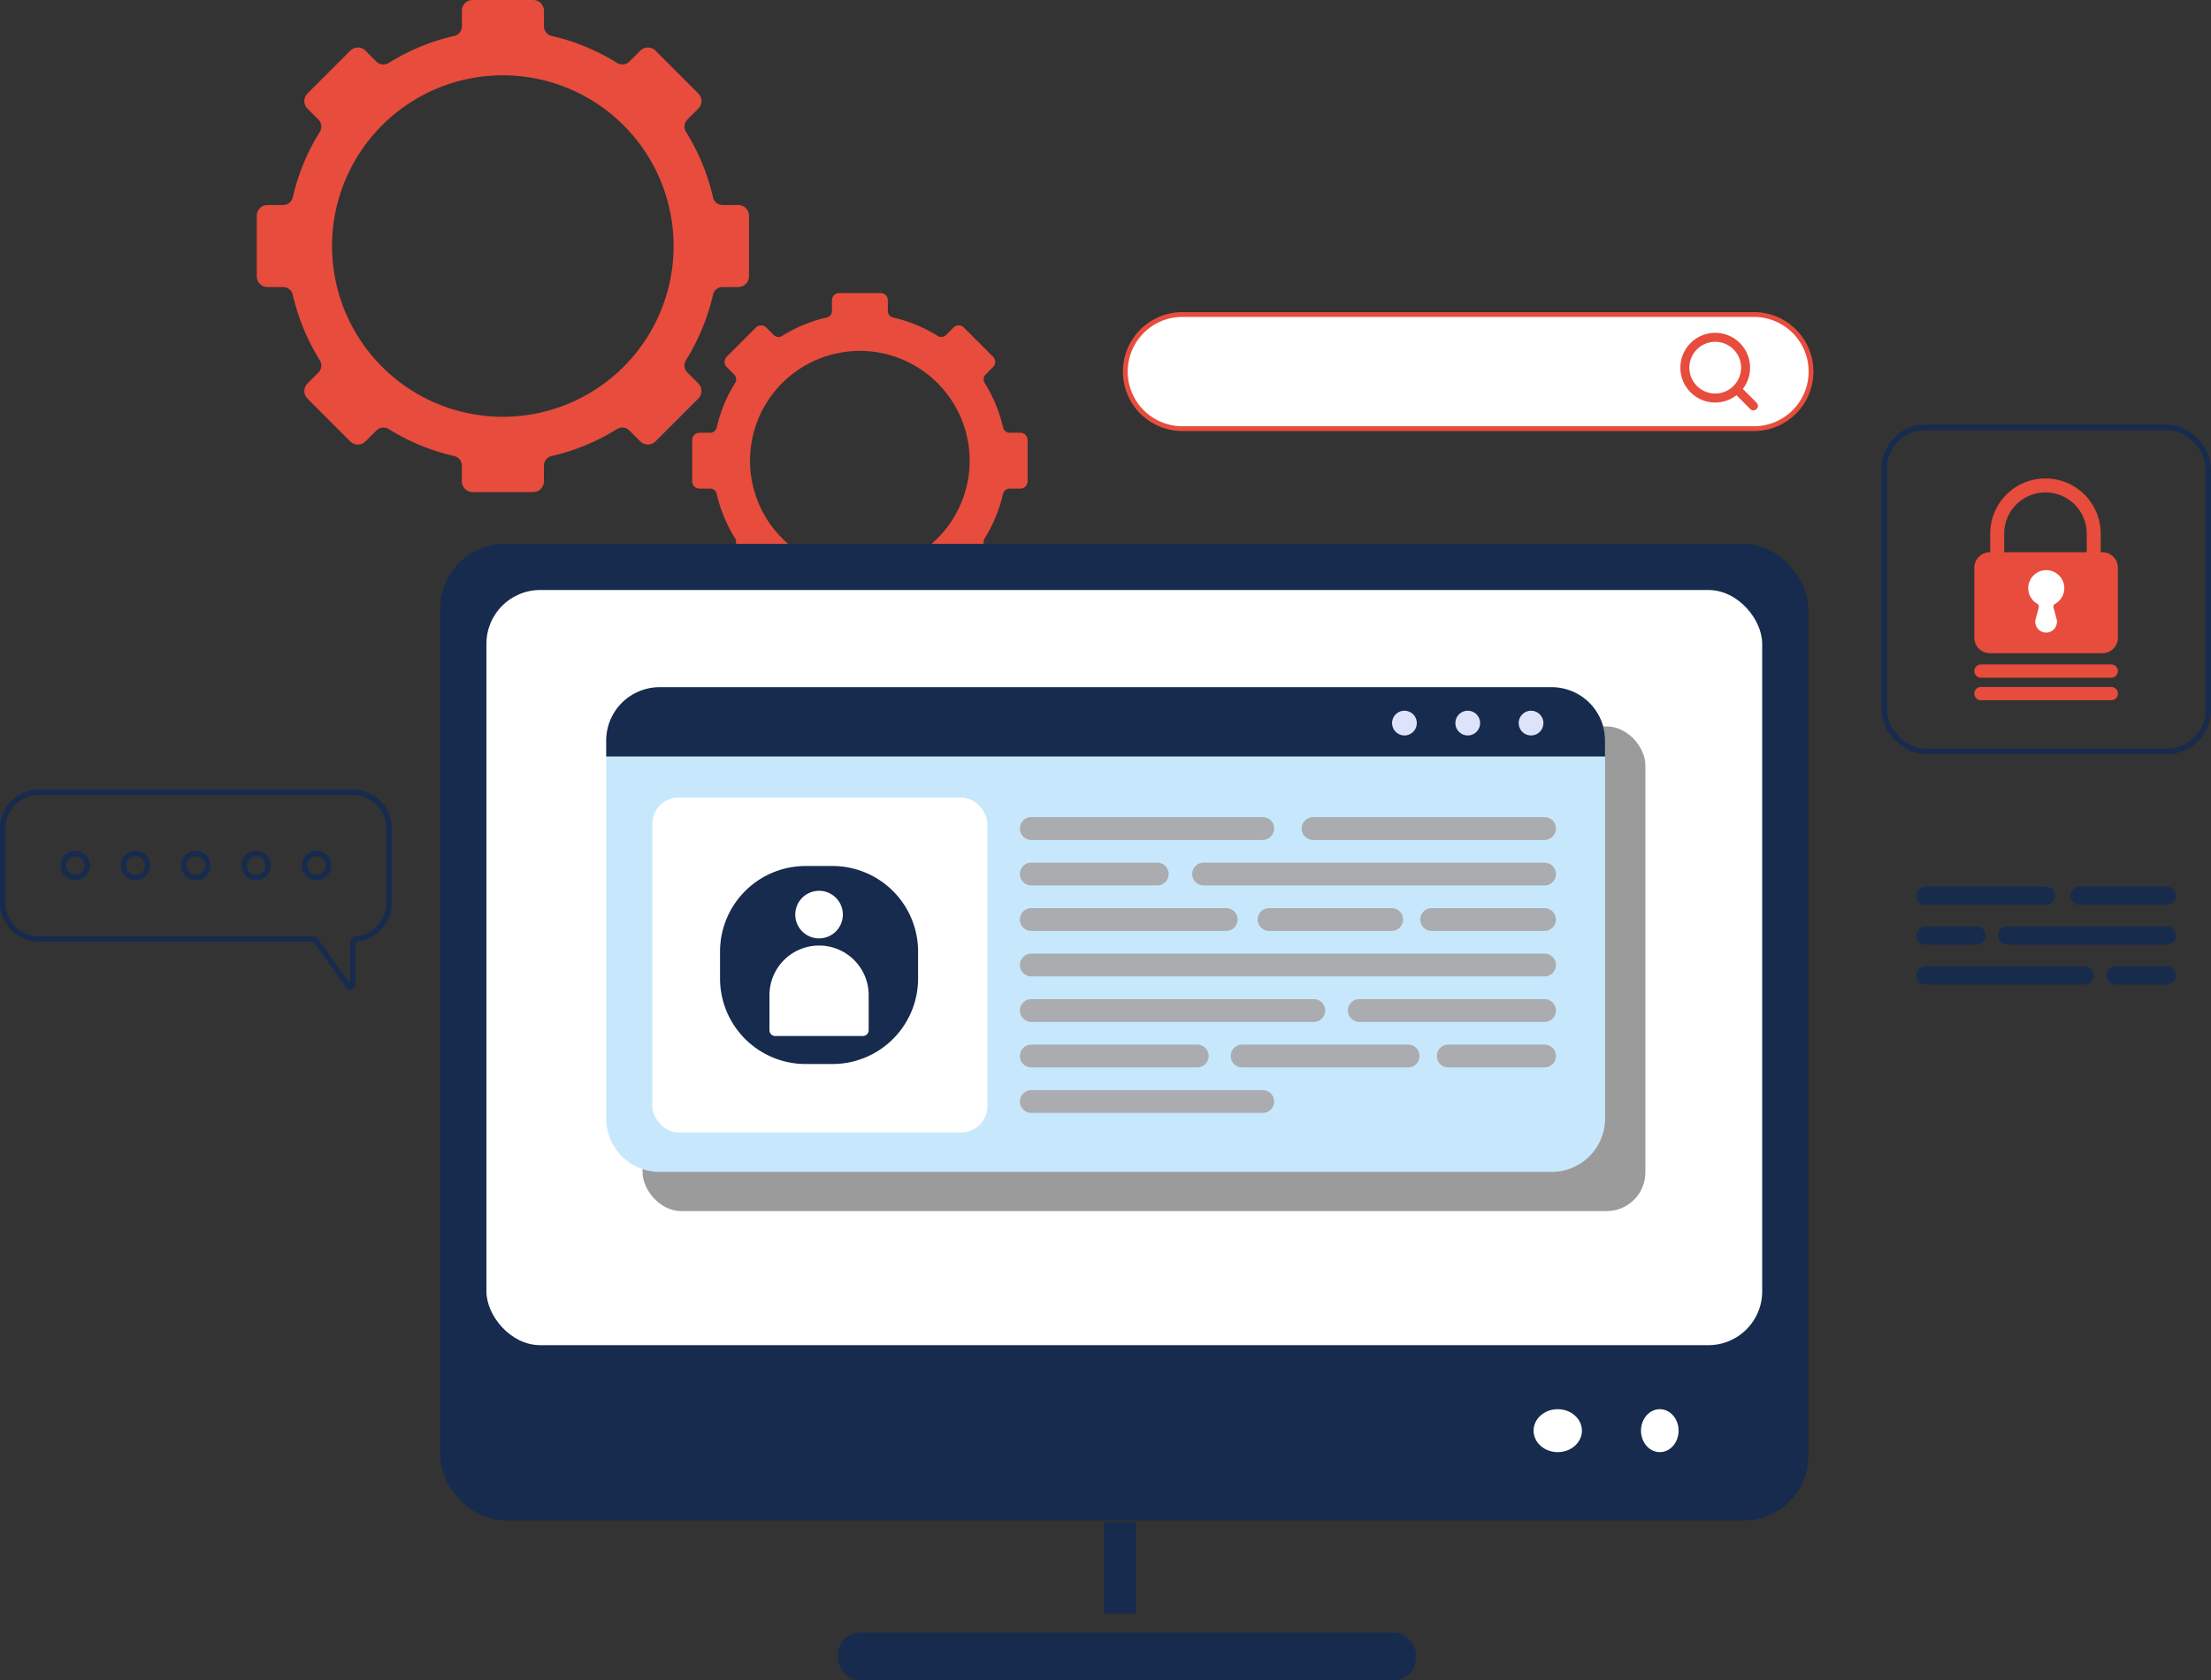 <svg xmlns="http://www.w3.org/2000/svg" width="411.615" height="312.857" viewBox="0 0 411.615 312.857">
  <rect x="0" y="0" width="411.615" height="312.857" fill="#333333" stroke="none"/>
  <g id="Group_2670" data-name="Group 2670" transform="translate(-1117.306 -1530.441)">
    <g id="Group_2667" data-name="Group 2667" transform="translate(1117.806 1530.441)">
      <g id="Group_2647" data-name="Group 2647" transform="translate(47.315)">
        <path id="Path_3848" data-name="Path 3848" d="M283.537,601.632V590.355a2,2,0,0,0-2-2h-2.9a1.832,1.832,0,0,1-1.792-1.406,39.89,39.89,0,0,0-5.024-12.191,1.861,1.861,0,0,1,.243-2.308l2.041-2.041a2,2,0,0,0,0-2.824l-7.973-7.974a2,2,0,0,0-2.824,0l-2.039,2.039a1.859,1.859,0,0,1-2.308.242,39.928,39.928,0,0,0-12.195-5.029,1.83,1.83,0,0,1-1.4-1.791V552.18a2,2,0,0,0-2-2H232.088a2,2,0,0,0-2,2v2.894a1.831,1.831,0,0,1-1.406,1.791,39.907,39.907,0,0,0-12.2,5.028,1.859,1.859,0,0,1-2.308-.242l-2.036-2.037a2,2,0,0,0-2.824,0l-7.973,7.973a2,2,0,0,0,0,2.824l2.039,2.039a1.861,1.861,0,0,1,.242,2.308,39.962,39.962,0,0,0-5.025,12.194,1.83,1.83,0,0,1-1.791,1.406h-2.9a2,2,0,0,0-2,2v11.277a2,2,0,0,0,2,2h2.9a1.831,1.831,0,0,1,1.791,1.406,39.955,39.955,0,0,0,5.026,12.191,1.86,1.86,0,0,1-.242,2.308l-2.041,2.041a2,2,0,0,0,0,2.824l7.973,7.974a2,2,0,0,0,2.824,0l2.043-2.043a1.861,1.861,0,0,1,2.308-.243,39.933,39.933,0,0,0,12.189,5.02,1.83,1.83,0,0,1,1.406,1.791v2.909a2,2,0,0,0,2,2h11.276a2,2,0,0,0,2-2V636.9a1.831,1.831,0,0,1,1.406-1.791,39.928,39.928,0,0,0,12.188-5.02,1.859,1.859,0,0,1,2.307.243l2.045,2.044a2,2,0,0,0,2.824,0l7.973-7.973a2,2,0,0,0,0-2.825l-2.043-2.042a1.861,1.861,0,0,1-.243-2.308,39.891,39.891,0,0,0,5.025-12.19,1.831,1.831,0,0,1,1.791-1.406h2.9A2,2,0,0,0,283.537,601.632Zm-45.814,26.157a31.792,31.792,0,1,1,31.777-31.8A31.787,31.787,0,0,1,237.723,627.789Z" transform="translate(-191.914 -550.182)" fill="#e74c3d"/>
        <path id="Path_3849" data-name="Path 3849" d="M328.021,634.837v-7.685a1.361,1.361,0,0,0-1.361-1.361h-1.978a1.249,1.249,0,0,1-1.221-.958,27.21,27.21,0,0,0-3.423-8.309,1.265,1.265,0,0,1,.165-1.572l1.391-1.392a1.361,1.361,0,0,0,0-1.924L316.16,606.2a1.361,1.361,0,0,0-1.924,0l-1.39,1.388a1.267,1.267,0,0,1-1.573.165,27.237,27.237,0,0,0-8.31-3.427,1.248,1.248,0,0,1-.958-1.22v-1.973a1.361,1.361,0,0,0-1.361-1.361h-7.685a1.361,1.361,0,0,0-1.361,1.361v1.972a1.248,1.248,0,0,1-.958,1.221,27.212,27.212,0,0,0-8.312,3.426,1.267,1.267,0,0,1-1.573-.165l-1.387-1.387a1.362,1.362,0,0,0-1.925,0l-5.433,5.434a1.36,1.36,0,0,0,0,1.924l1.39,1.39a1.269,1.269,0,0,1,.165,1.573,27.178,27.178,0,0,0-3.424,8.31,1.249,1.249,0,0,1-1.221.958h-1.976a1.361,1.361,0,0,0-1.361,1.361v7.685a1.361,1.361,0,0,0,1.361,1.361h1.977a1.248,1.248,0,0,1,1.22.958,27.234,27.234,0,0,0,3.425,8.307,1.267,1.267,0,0,1-.165,1.573l-1.391,1.391a1.362,1.362,0,0,0,0,1.925l5.433,5.434a1.362,1.362,0,0,0,1.925,0l1.393-1.393a1.268,1.268,0,0,1,1.572-.165,27.2,27.2,0,0,0,8.308,3.421,1.249,1.249,0,0,1,.958,1.221v1.983a1.361,1.361,0,0,0,1.361,1.361h7.685A1.361,1.361,0,0,0,302,660.853V658.87a1.248,1.248,0,0,1,.958-1.221,27.18,27.18,0,0,0,8.307-3.422,1.266,1.266,0,0,1,1.572.166l1.394,1.393a1.36,1.36,0,0,0,1.924,0l5.434-5.434a1.362,1.362,0,0,0,0-1.925l-1.393-1.392a1.269,1.269,0,0,1-.165-1.573,27.212,27.212,0,0,0,3.424-8.307,1.249,1.249,0,0,1,1.221-.958h1.979A1.361,1.361,0,0,0,328.021,634.837ZM296.8,651.44a20.443,20.443,0,1,1,20.434-20.452A20.44,20.44,0,0,1,296.8,651.44Z" transform="translate(-184.532 -545.212)" fill="#e74c3d"/>
      </g>
      <g id="Group_2649" data-name="Group 2649" transform="translate(0 147.511)">
        <path id="Path_3850" data-name="Path 3850" d="M205.481,657.175h58.38a6.775,6.775,0,0,1,6.775,6.775v13.791a6.776,6.776,0,0,1-5.92,6.721.978.978,0,0,0-.855.97v7.55a.448.448,0,0,1-.813.262l-5.947-8.316a.986.986,0,0,0-.8-.411H205.481a6.775,6.775,0,0,1-6.775-6.775V663.95A6.775,6.775,0,0,1,205.481,657.175Z" transform="translate(-198.706 -657.175)" fill="none" stroke="#162b4d" stroke-miterlimit="10" stroke-width="1"/>
        <g id="Group_2648" data-name="Group 2648" transform="translate(11.269 11.419)">
          <path id="Path_3851" data-name="Path 3851" d="M249.787,669.785a2.231,2.231,0,1,0,2.23-2.231A2.23,2.23,0,0,0,249.787,669.785Z" transform="translate(-204.857 -667.554)" fill="none" stroke="#162b4d" stroke-miterlimit="10" stroke-width="1"/>
          <path id="Path_3852" data-name="Path 3852" d="M239.577,669.785a2.231,2.231,0,1,0,2.231-2.231A2.23,2.23,0,0,0,239.577,669.785Z" transform="translate(-205.88 -667.554)" fill="none" stroke="#162b4d" stroke-miterlimit="10" stroke-width="1"/>
          <path id="Path_3853" data-name="Path 3853" d="M229.368,669.785a2.231,2.231,0,1,0,2.23-2.231A2.23,2.23,0,0,0,229.368,669.785Z" transform="translate(-206.903 -667.554)" fill="none" stroke="#162b4d" stroke-miterlimit="10" stroke-width="1"/>
          <path id="Path_3854" data-name="Path 3854" d="M219.159,669.785a2.231,2.231,0,1,0,2.23-2.231A2.229,2.229,0,0,0,219.159,669.785Z" transform="translate(-207.926 -667.554)" fill="none" stroke="#162b4d" stroke-miterlimit="10" stroke-width="1"/>
          <path id="Path_3855" data-name="Path 3855" d="M208.949,669.785a2.231,2.231,0,1,0,2.231-2.231A2.23,2.23,0,0,0,208.949,669.785Z" transform="translate(-208.949 -667.554)" fill="none" stroke="#162b4d" stroke-miterlimit="10" stroke-width="1"/>
        </g>
      </g>
      <g id="Group_2650" data-name="Group 2650" transform="translate(356.253 165.101)">
        <path id="Path_3856" data-name="Path 3856" d="M563.275,621.5H540.8a1.688,1.688,0,0,1-1.689-1.689h0a1.689,1.689,0,0,1,1.689-1.689h22.475a1.688,1.688,0,0,1,1.689,1.689h0A1.688,1.688,0,0,1,563.275,621.5Z" transform="translate(-539.111 -618.123)" fill="#172b4d"/>
        <path id="Path_3857" data-name="Path 3857" d="M583.147,621.5H566.882a1.688,1.688,0,0,1-1.689-1.689h0a1.689,1.689,0,0,1,1.689-1.689h16.266a1.689,1.689,0,0,1,1.689,1.689h0A1.688,1.688,0,0,1,583.147,621.5Z" transform="translate(-536.497 -618.123)" fill="#172b4d"/>
        <path id="Path_3858" data-name="Path 3858" d="M550.349,628.251H540.8a1.689,1.689,0,0,1-1.689-1.689h0a1.688,1.688,0,0,1,1.689-1.689h9.549a1.688,1.688,0,0,1,1.689,1.689h0A1.689,1.689,0,0,1,550.349,628.251Z" transform="translate(-539.111 -617.447)" fill="#172b4d"/>
        <path id="Path_3859" data-name="Path 3859" d="M584.375,628.251H554.632a1.689,1.689,0,0,1-1.689-1.689h0a1.688,1.688,0,0,1,1.689-1.689h29.743a1.688,1.688,0,0,1,1.689,1.689h0A1.689,1.689,0,0,1,584.375,628.251Z" transform="translate(-537.725 -617.447)" fill="#172b4d"/>
        <path id="Path_3860" data-name="Path 3860" d="M570.426,635H540.8a1.689,1.689,0,0,1-1.689-1.689h0a1.688,1.688,0,0,1,1.689-1.689h29.626a1.688,1.688,0,0,1,1.689,1.689h0A1.689,1.689,0,0,1,570.426,635Z" transform="translate(-539.111 -616.77)" fill="#172b4d"/>
        <path id="Path_3861" data-name="Path 3861" d="M582.536,635h-9.55a1.689,1.689,0,0,1-1.689-1.689h0a1.688,1.688,0,0,1,1.689-1.689h9.55a1.688,1.688,0,0,1,1.689,1.689h0A1.689,1.689,0,0,1,582.536,635Z" transform="translate(-535.886 -616.77)" fill="#172b4d"/>
      </g>
      <rect id="Rectangle_1099" data-name="Rectangle 1099" width="254.667" height="181.845" rx="12" transform="translate(81.475 101.263)" fill="#162b4d"/>
      <rect id="Rectangle_1100" data-name="Rectangle 1100" width="237.501" height="140.611" rx="10" transform="translate(90.058 109.865)" fill="#fff"/>
      <g id="Group_2654" data-name="Group 2654" transform="translate(112.359 127.965)">
        <rect id="Rectangle_1101" data-name="Rectangle 1101" width="186.688" height="90.249" rx="7.201" transform="translate(6.769 7.301)" fill="#9b9b9b"/>
        <path id="Path_3862" data-name="Path 3862" d="M494.644,588.191v70.386a9.927,9.927,0,0,1-9.937,9.923H318.631a9.926,9.926,0,0,1-9.937-9.923V588.191a9.938,9.938,0,0,1,9.937-9.937H484.707A9.938,9.938,0,0,1,494.644,588.191Z" transform="translate(-308.694 -578.254)" fill="#c7e8fc"/>
        <rect id="Rectangle_1102" data-name="Rectangle 1102" width="62.362" height="62.362" rx="4.861" transform="translate(8.591 20.548)" fill="#fff"/>
        <g id="Group_2651" data-name="Group 2651" transform="translate(77.011 24.196)">
          <path id="Path_3863" data-name="Path 3863" d="M409.629,600h-43.09a2.121,2.121,0,0,1-2.121-2.121h0a2.121,2.121,0,0,1,2.121-2.121h43.09a2.121,2.121,0,0,1,2.121,2.121h0A2.121,2.121,0,0,1,409.629,600Z" transform="translate(-364.418 -595.762)" fill="#aaacaf"/>
          <path id="Path_3864" data-name="Path 3864" d="M389.994,606.134H366.539a2.121,2.121,0,0,1-2.121-2.121h0a2.121,2.121,0,0,1,2.121-2.121h23.454a2.121,2.121,0,0,1,2.121,2.121h0A2.121,2.121,0,0,1,389.994,606.134Z" transform="translate(-364.418 -593.421)" fill="#aaacaf"/>
          <path id="Path_3865" data-name="Path 3865" d="M453.221,606.134H389.757a2.122,2.122,0,0,1-2.123-2.121h0a2.122,2.122,0,0,1,2.123-2.121h63.465a2.122,2.122,0,0,1,2.121,2.121h0A2.122,2.122,0,0,1,453.221,606.134Z" transform="translate(-355.549 -593.421)" fill="#aaacaf"/>
          <path id="Path_3866" data-name="Path 3866" d="M402.827,612.264H366.539a2.122,2.122,0,0,1-2.121-2.123h0a2.122,2.122,0,0,1,2.121-2.121h36.288a2.123,2.123,0,0,1,2.123,2.121h0A2.123,2.123,0,0,1,402.827,612.264Z" transform="translate(-364.418 -591.079)" fill="#aaacaf"/>
          <path id="Path_3867" data-name="Path 3867" d="M421.39,612.264H398.578a2.122,2.122,0,0,1-2.121-2.123h0a2.122,2.122,0,0,1,2.121-2.121H421.39a2.122,2.122,0,0,1,2.121,2.121h0A2.122,2.122,0,0,1,421.39,612.264Z" transform="translate(-352.179 -591.079)" fill="#aaacaf"/>
          <path id="Path_3868" data-name="Path 3868" d="M441.486,612.264H420.476a2.122,2.122,0,0,1-2.121-2.123h0a2.122,2.122,0,0,1,2.121-2.121h21.009a2.123,2.123,0,0,1,2.121,2.121h0A2.123,2.123,0,0,1,441.486,612.264Z" transform="translate(-343.813 -591.079)" fill="#aaacaf"/>
          <path id="Path_3869" data-name="Path 3869" d="M462.09,618.393H366.539a2.122,2.122,0,0,1-2.121-2.121h0a2.121,2.121,0,0,1,2.121-2.121H462.09a2.122,2.122,0,0,1,2.122,2.121h0A2.123,2.123,0,0,1,462.09,618.393Z" transform="translate(-364.418 -588.738)" fill="#aaacaf"/>
          <path id="Path_3870" data-name="Path 3870" d="M419.126,624.522H366.539a2.121,2.121,0,0,1-2.121-2.121h0a2.121,2.121,0,0,1,2.121-2.121h52.587a2.122,2.122,0,0,1,2.123,2.121h0A2.122,2.122,0,0,1,419.126,624.522Z" transform="translate(-364.418 -586.396)" fill="#aaacaf"/>
          <path id="Path_3871" data-name="Path 3871" d="M445.211,624.522H410.725A2.121,2.121,0,0,1,408.6,622.4h0a2.121,2.121,0,0,1,2.121-2.121h34.485a2.122,2.122,0,0,1,2.122,2.121h0A2.122,2.122,0,0,1,445.211,624.522Z" transform="translate(-347.538 -586.396)" fill="#aaacaf"/>
          <path id="Path_3872" data-name="Path 3872" d="M397.437,630.651h-30.9a2.121,2.121,0,0,1-2.121-2.121h0a2.121,2.121,0,0,1,2.121-2.121h30.9a2.121,2.121,0,0,1,2.121,2.121h0A2.121,2.121,0,0,1,397.437,630.651Z" transform="translate(-364.418 -584.055)" fill="#aaacaf"/>
          <path id="Path_3873" data-name="Path 3873" d="M425.845,630.651h-30.9a2.121,2.121,0,0,1-2.121-2.121h0a2.121,2.121,0,0,1,2.121-2.121h30.9a2.121,2.121,0,0,1,2.121,2.121h0A2.121,2.121,0,0,1,425.845,630.651Z" transform="translate(-353.566 -584.055)" fill="#aaacaf"/>
          <path id="Path_3874" data-name="Path 3874" d="M440.634,630.651H422.705a2.121,2.121,0,0,1-2.121-2.121h0a2.121,2.121,0,0,1,2.121-2.121h17.929a2.122,2.122,0,0,1,2.121,2.121h0A2.122,2.122,0,0,1,440.634,630.651Z" transform="translate(-342.962 -584.055)" fill="#aaacaf"/>
          <path id="Path_3875" data-name="Path 3875" d="M409.629,636.78h-43.09a2.121,2.121,0,0,1-2.121-2.121h0a2.121,2.121,0,0,1,2.121-2.121h43.09a2.121,2.121,0,0,1,2.121,2.121h0A2.121,2.121,0,0,1,409.629,636.78Z" transform="translate(-364.418 -581.714)" fill="#aaacaf"/>
          <path id="Path_3876" data-name="Path 3876" d="M447.59,600H404.5a2.121,2.121,0,0,1-2.121-2.121h0a2.121,2.121,0,0,1,2.121-2.121H447.59a2.122,2.122,0,0,1,2.121,2.121h0A2.122,2.122,0,0,1,447.59,600Z" transform="translate(-349.917 -595.762)" fill="#aaacaf"/>
        </g>
        <g id="Group_2653" data-name="Group 2653">
          <path id="Path_3877" data-name="Path 3877" d="M494.644,588.191v2.958H308.694v-2.958a9.938,9.938,0,0,1,9.937-9.937H484.707A9.938,9.938,0,0,1,494.644,588.191Z" transform="translate(-308.694 -578.254)" fill="#162b4d"/>
          <g id="Group_2652" data-name="Group 2652" transform="translate(146.293 4.375)">
            <path id="Path_3878" data-name="Path 3878" d="M419.157,583.724a2.3,2.3,0,1,1-2.3-2.3A2.3,2.3,0,0,1,419.157,583.724Z" transform="translate(-414.549 -581.42)" fill="#dee3fc"/>
            <path id="Path_3879" data-name="Path 3879" d="M427.685,583.724a2.3,2.3,0,1,1-2.3-2.3A2.3,2.3,0,0,1,427.685,583.724Z" transform="translate(-411.291 -581.42)" fill="#dee3fc"/>
            <path id="Path_3880" data-name="Path 3880" d="M436.211,583.724a2.3,2.3,0,1,1-2.3-2.3A2.3,2.3,0,0,1,436.211,583.724Z" transform="translate(-408.033 -581.42)" fill="#dee3fc"/>
          </g>
        </g>
      </g>
      <g id="Group_2656" data-name="Group 2656" transform="translate(208.995 58.569)">
        <path id="Path_3881" data-name="Path 3881" d="M583.453,683.2H477.046a10.626,10.626,0,0,1-10.626-10.626h0a10.626,10.626,0,0,1,10.626-10.626H583.453a10.626,10.626,0,0,1,10.626,10.626h0A10.626,10.626,0,0,1,583.453,683.2Z" transform="translate(-466.42 -661.951)" fill="#fff" stroke="#e74c3d" stroke-miterlimit="10" stroke-width="0.896"/>
        <g id="Group_2655" data-name="Group 2655" transform="translate(104.173 4.242)">
          <path id="Path_3882" data-name="Path 3882" d="M572.406,671.458a5.651,5.651,0,1,1-5.651-5.651A5.651,5.651,0,0,1,572.406,671.458Z" transform="translate(-561.105 -665.807)" fill="none" stroke="#e74c3d" stroke-miterlimit="10" stroke-width="1.672"/>
          <line id="Line_255" data-name="Line 255" x2="3.12" y2="3.12" transform="translate(9.646 9.647)" fill="none" stroke="#e74c3d" stroke-linecap="round" stroke-miterlimit="10" stroke-width="1.672"/>
        </g>
      </g>
      <rect id="Rectangle_1103" data-name="Rectangle 1103" width="107.55" height="8.859" rx="4.026" transform="translate(155.522 303.999)" fill="#162b4d"/>
      <g id="Group_2661" data-name="Group 2661" transform="translate(133.548 161.256)">
        <path id="Path_3903" data-name="Path 3903" d="M15.937,0h5A15.938,15.938,0,0,1,36.871,15.938v5A15.937,15.937,0,0,1,20.933,36.871h-5A15.938,15.938,0,0,1,0,20.933v-5A15.937,15.937,0,0,1,15.937,0Z" fill="#162b4d"/>
        <path id="Path_3895" data-name="Path 3895" d="M476.893,593.483a4.43,4.43,0,1,1-4.429-4.429A4.429,4.429,0,0,1,476.893,593.483Z" transform="translate(-454.028 -584.437)" fill="#fff"/>
        <path id="Path_3896" data-name="Path 3896" d="M482.206,607.408v6.539a1.07,1.07,0,0,1-1.07,1.07h-16.33a1.069,1.069,0,0,1-1.07-1.07v-6.539a9.234,9.234,0,0,1,9.235-9.235h0A9.235,9.235,0,0,1,482.206,607.408Z" transform="translate(-454.535 -583.362)" fill="#fff"/>
      </g>
      <g id="Group_2666" data-name="Group 2666" transform="translate(350.287 79.576)">
        <rect id="Rectangle_1108" data-name="Rectangle 1108" width="60.328" height="60.328" rx="7.667" fill="none" stroke="#162b4d" stroke-miterlimit="10" stroke-width="1"/>
        <g id="Group_2665" data-name="Group 2665" transform="translate(16.768 9.513)">
          <g id="Group_2664" data-name="Group 2664">
            <path id="Path_3899" data-name="Path 3899" d="M572.772,562.777h-.316v-3.456a10.285,10.285,0,1,0-20.571,0v3.456h-.069a2.887,2.887,0,0,0-2.887,2.887v13.023a2.887,2.887,0,0,0,2.887,2.887h20.956a2.886,2.886,0,0,0,2.886-2.887V565.664A2.886,2.886,0,0,0,572.772,562.777Zm-18.282-3.456a7.681,7.681,0,0,1,15.362,0v3.456H554.49Z" transform="translate(-548.929 -549.034)" fill="#e74c3d"/>
            <path id="Path_3900" data-name="Path 3900" d="M564.766,567.915a3.357,3.357,0,1,0-5.048,2.895.6.6,0,0,1,.3.673l-.583,2.155a2.016,2.016,0,1,0,3.891,0l-.578-2.132a.6.6,0,0,1,.313-.679A3.345,3.345,0,0,0,564.766,567.915Z" transform="translate(-548.015 -547.478)" fill="#fff"/>
          </g>
          <path id="Path_3901" data-name="Path 3901" d="M574.42,582.987H550.167a1.238,1.238,0,0,1-1.238-1.238h0a1.238,1.238,0,0,1,1.238-1.238H574.42a1.238,1.238,0,0,1,1.238,1.238h0A1.238,1.238,0,0,1,574.42,582.987Z" transform="translate(-548.929 -545.88)" fill="#e74c3d"/>
          <path id="Path_3902" data-name="Path 3902" d="M574.42,586.8H550.167a1.238,1.238,0,0,1-1.238-1.238h0a1.238,1.238,0,0,1,1.238-1.238H574.42a1.238,1.238,0,0,1,1.238,1.238h0A1.237,1.237,0,0,1,574.42,586.8Z" transform="translate(-548.929 -545.498)" fill="#e74c3d"/>
        </g>
      </g>
      <ellipse id="Ellipse_387" data-name="Ellipse 387" cx="3.5" cy="4" rx="3.5" ry="4" transform="translate(305 262.399)" fill="#fff"/>
      <ellipse id="Ellipse_388" data-name="Ellipse 388" cx="4.5" cy="4" rx="4.5" ry="4" transform="translate(285 262.399)" fill="#fff"/>
    </g>
    <rect id="Rectangle_1109" data-name="Rectangle 1109" width="6" height="17" transform="translate(1322.806 1813.84)" fill="#162b4d"/>
  </g>
</svg>
